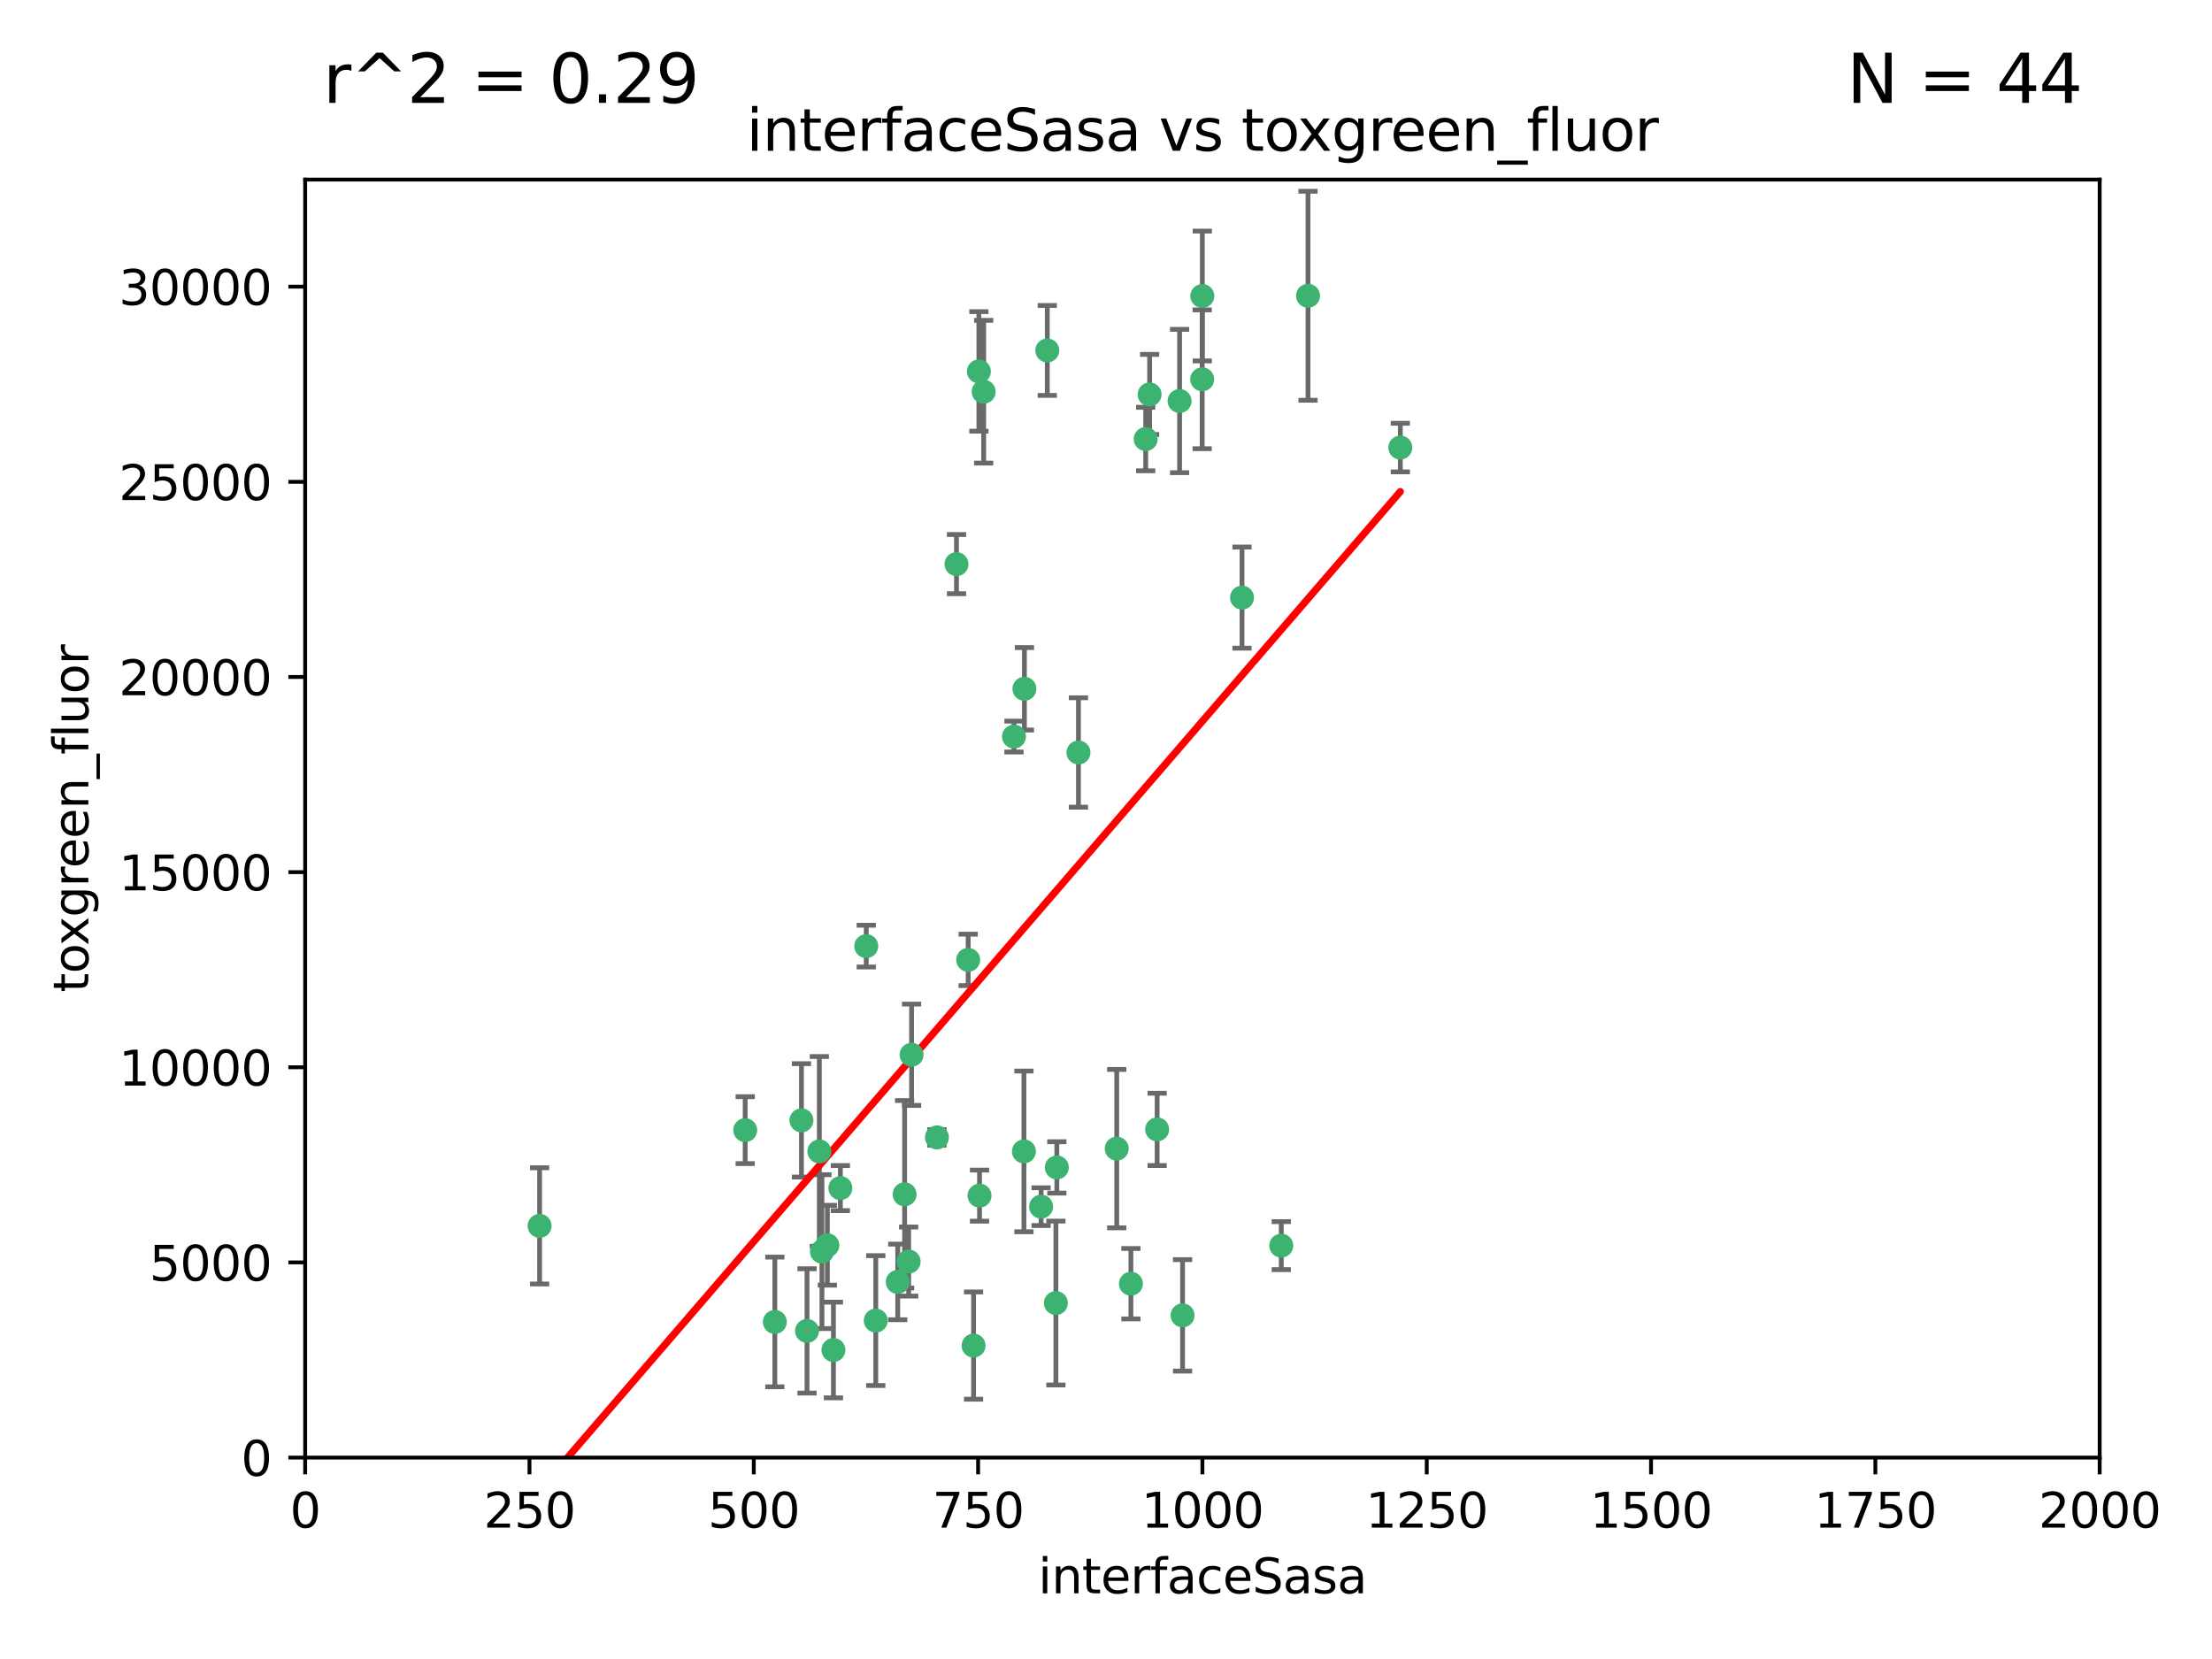 <?xml version="1.0" encoding="utf-8" standalone="no"?>
<!DOCTYPE svg PUBLIC "-//W3C//DTD SVG 1.1//EN"
  "http://www.w3.org/Graphics/SVG/1.1/DTD/svg11.dtd">
<svg xmlns:xlink="http://www.w3.org/1999/xlink" width="460.8pt" height="345.6pt" viewBox="0 0 460.8 345.6" xmlns="http://www.w3.org/2000/svg" version="1.1">
 <defs>
  <style type="text/css">*{stroke-linejoin: round; stroke-linecap: butt}</style>
 </defs>
 <g id="figure_1">
  <g id="patch_1">
   <path d="M 0 345.6 
L 460.8 345.6 
L 460.8 0 
L 0 0 
z
" style="fill: #ffffff"/>
  </g>
  <g id="axes_1">
   <g id="patch_2">
    <path d="M 63.571 303.64 
L 437.4 303.64 
L 437.4 37.411 
L 63.571 37.411 
z
" style="fill: #ffffff"/>
   </g>
   <g id="PathCollection_1">
    <defs>
     <path id="mbacfa97f2f" d="M 0 1.118 
C 0.297 1.118 0.581 1 0.791 0.791 
C 1 0.581 1.118 0.297 1.118 0 
C 1.118 -0.297 1 -0.581 0.791 -0.791 
C 0.581 -1 0.297 -1.118 0 -1.118 
C -0.297 -1.118 -0.581 -1 -0.791 -0.791 
C -1 -0.581 -1.118 -0.297 -1.118 0 
C -1.118 0.297 -1 0.581 -0.791 0.791 
C -0.581 1 -0.297 1.118 0 1.118 
z
" style="stroke: #3cb371"/>
    </defs>
    <g clip-path="url(#p5ed5887d83)">
     <use xlink:href="#mbacfa97f2f" x="272.484" y="61.614" style="fill: #3cb371; stroke: #3cb371"/>
     <use xlink:href="#mbacfa97f2f" x="239.489" y="82.171" style="fill: #3cb371; stroke: #3cb371"/>
     <use xlink:href="#mbacfa97f2f" x="250.437" y="79.013" style="fill: #3cb371; stroke: #3cb371"/>
     <use xlink:href="#mbacfa97f2f" x="218.168" y="73.004" style="fill: #3cb371; stroke: #3cb371"/>
     <use xlink:href="#mbacfa97f2f" x="258.734" y="124.496" style="fill: #3cb371; stroke: #3cb371"/>
     <use xlink:href="#mbacfa97f2f" x="238.669" y="91.463" style="fill: #3cb371; stroke: #3cb371"/>
     <use xlink:href="#mbacfa97f2f" x="213.404" y="143.488" style="fill: #3cb371; stroke: #3cb371"/>
     <use xlink:href="#mbacfa97f2f" x="245.731" y="83.54" style="fill: #3cb371; stroke: #3cb371"/>
     <use xlink:href="#mbacfa97f2f" x="266.908" y="259.488" style="fill: #3cb371; stroke: #3cb371"/>
     <use xlink:href="#mbacfa97f2f" x="204.916" y="81.601" style="fill: #3cb371; stroke: #3cb371"/>
     <use xlink:href="#mbacfa97f2f" x="291.711" y="93.237" style="fill: #3cb371; stroke: #3cb371"/>
     <use xlink:href="#mbacfa97f2f" x="250.465" y="61.664" style="fill: #3cb371; stroke: #3cb371"/>
     <use xlink:href="#mbacfa97f2f" x="199.256" y="117.515" style="fill: #3cb371; stroke: #3cb371"/>
     <use xlink:href="#mbacfa97f2f" x="201.688" y="199.958" style="fill: #3cb371; stroke: #3cb371"/>
     <use xlink:href="#mbacfa97f2f" x="216.882" y="251.367" style="fill: #3cb371; stroke: #3cb371"/>
     <use xlink:href="#mbacfa97f2f" x="203.92" y="77.373" style="fill: #3cb371; stroke: #3cb371"/>
     <use xlink:href="#mbacfa97f2f" x="224.662" y="156.754" style="fill: #3cb371; stroke: #3cb371"/>
     <use xlink:href="#mbacfa97f2f" x="232.635" y="239.279" style="fill: #3cb371; stroke: #3cb371"/>
     <use xlink:href="#mbacfa97f2f" x="235.59" y="267.417" style="fill: #3cb371; stroke: #3cb371"/>
     <use xlink:href="#mbacfa97f2f" x="246.349" y="274.013" style="fill: #3cb371; stroke: #3cb371"/>
     <use xlink:href="#mbacfa97f2f" x="220.157" y="243.195" style="fill: #3cb371; stroke: #3cb371"/>
     <use xlink:href="#mbacfa97f2f" x="180.458" y="197.095" style="fill: #3cb371; stroke: #3cb371"/>
     <use xlink:href="#mbacfa97f2f" x="211.23" y="153.437" style="fill: #3cb371; stroke: #3cb371"/>
     <use xlink:href="#mbacfa97f2f" x="202.811" y="280.312" style="fill: #3cb371; stroke: #3cb371"/>
     <use xlink:href="#mbacfa97f2f" x="219.963" y="271.445" style="fill: #3cb371; stroke: #3cb371"/>
     <use xlink:href="#mbacfa97f2f" x="189.899" y="219.726" style="fill: #3cb371; stroke: #3cb371"/>
     <use xlink:href="#mbacfa97f2f" x="213.303" y="239.858" style="fill: #3cb371; stroke: #3cb371"/>
     <use xlink:href="#mbacfa97f2f" x="175.066" y="247.505" style="fill: #3cb371; stroke: #3cb371"/>
     <use xlink:href="#mbacfa97f2f" x="172.357" y="259.404" style="fill: #3cb371; stroke: #3cb371"/>
     <use xlink:href="#mbacfa97f2f" x="166.957" y="233.39" style="fill: #3cb371; stroke: #3cb371"/>
     <use xlink:href="#mbacfa97f2f" x="241.052" y="235.267" style="fill: #3cb371; stroke: #3cb371"/>
     <use xlink:href="#mbacfa97f2f" x="112.41" y="255.371" style="fill: #3cb371; stroke: #3cb371"/>
     <use xlink:href="#mbacfa97f2f" x="188.445" y="248.797" style="fill: #3cb371; stroke: #3cb371"/>
     <use xlink:href="#mbacfa97f2f" x="170.686" y="239.862" style="fill: #3cb371; stroke: #3cb371"/>
     <use xlink:href="#mbacfa97f2f" x="173.619" y="281.233" style="fill: #3cb371; stroke: #3cb371"/>
     <use xlink:href="#mbacfa97f2f" x="155.238" y="235.431" style="fill: #3cb371; stroke: #3cb371"/>
     <use xlink:href="#mbacfa97f2f" x="161.415" y="275.386" style="fill: #3cb371; stroke: #3cb371"/>
     <use xlink:href="#mbacfa97f2f" x="195.181" y="236.943" style="fill: #3cb371; stroke: #3cb371"/>
     <use xlink:href="#mbacfa97f2f" x="168.116" y="277.252" style="fill: #3cb371; stroke: #3cb371"/>
     <use xlink:href="#mbacfa97f2f" x="204.052" y="249.072" style="fill: #3cb371; stroke: #3cb371"/>
     <use xlink:href="#mbacfa97f2f" x="187.013" y="267.05" style="fill: #3cb371; stroke: #3cb371"/>
     <use xlink:href="#mbacfa97f2f" x="189.29" y="262.805" style="fill: #3cb371; stroke: #3cb371"/>
     <use xlink:href="#mbacfa97f2f" x="182.439" y="275.102" style="fill: #3cb371; stroke: #3cb371"/>
     <use xlink:href="#mbacfa97f2f" x="171.225" y="260.738" style="fill: #3cb371; stroke: #3cb371"/>
    </g>
   </g>
   <g id="matplotlib.axis_1">
    <g id="xtick_1">
     <g id="line2d_1">
      <defs>
       <path id="m3bed38d70b" d="M 0 0 
L 0 3.5 
" style="stroke: #000000; stroke-width: 0.8"/>
      </defs>
      <g>
       <use xlink:href="#m3bed38d70b" x="63.571" y="303.64" style="stroke: #000000; stroke-width: 0.8"/>
      </g>
     </g>
     <g id="text_1">
      <!-- 0 -->
      <g transform="translate(60.39 318.238)scale(0.1 -0.1)">
       <defs>
        <path id="DejaVuSans-30" d="M 2034 4250 
Q 1547 4250 1301 3770 
Q 1056 3291 1056 2328 
Q 1056 1369 1301 889 
Q 1547 409 2034 409 
Q 2525 409 2770 889 
Q 3016 1369 3016 2328 
Q 3016 3291 2770 3770 
Q 2525 4250 2034 4250 
z
M 2034 4750 
Q 2819 4750 3233 4129 
Q 3647 3509 3647 2328 
Q 3647 1150 3233 529 
Q 2819 -91 2034 -91 
Q 1250 -91 836 529 
Q 422 1150 422 2328 
Q 422 3509 836 4129 
Q 1250 4750 2034 4750 
z
" transform="scale(0.016)"/>
       </defs>
       <use xlink:href="#DejaVuSans-30"/>
      </g>
     </g>
    </g>
    <g id="xtick_2">
     <g id="line2d_2">
      <g>
       <use xlink:href="#m3bed38d70b" x="110.3" y="303.64" style="stroke: #000000; stroke-width: 0.8"/>
      </g>
     </g>
     <g id="text_2">
      <!-- 250 -->
      <g transform="translate(100.756 318.238)scale(0.1 -0.1)">
       <defs>
        <path id="DejaVuSans-32" d="M 1228 531 
L 3431 531 
L 3431 0 
L 469 0 
L 469 531 
Q 828 903 1448 1529 
Q 2069 2156 2228 2338 
Q 2531 2678 2651 2914 
Q 2772 3150 2772 3378 
Q 2772 3750 2511 3984 
Q 2250 4219 1831 4219 
Q 1534 4219 1204 4116 
Q 875 4013 500 3803 
L 500 4441 
Q 881 4594 1212 4672 
Q 1544 4750 1819 4750 
Q 2544 4750 2975 4387 
Q 3406 4025 3406 3419 
Q 3406 3131 3298 2873 
Q 3191 2616 2906 2266 
Q 2828 2175 2409 1742 
Q 1991 1309 1228 531 
z
" transform="scale(0.016)"/>
        <path id="DejaVuSans-35" d="M 691 4666 
L 3169 4666 
L 3169 4134 
L 1269 4134 
L 1269 2991 
Q 1406 3038 1543 3061 
Q 1681 3084 1819 3084 
Q 2600 3084 3056 2656 
Q 3513 2228 3513 1497 
Q 3513 744 3044 326 
Q 2575 -91 1722 -91 
Q 1428 -91 1123 -41 
Q 819 9 494 109 
L 494 744 
Q 775 591 1075 516 
Q 1375 441 1709 441 
Q 2250 441 2565 725 
Q 2881 1009 2881 1497 
Q 2881 1984 2565 2268 
Q 2250 2553 1709 2553 
Q 1456 2553 1204 2497 
Q 953 2441 691 2322 
L 691 4666 
z
" transform="scale(0.016)"/>
       </defs>
       <use xlink:href="#DejaVuSans-32"/>
       <use xlink:href="#DejaVuSans-35" x="63.623"/>
       <use xlink:href="#DejaVuSans-30" x="127.246"/>
      </g>
     </g>
    </g>
    <g id="xtick_3">
     <g id="line2d_3">
      <g>
       <use xlink:href="#m3bed38d70b" x="157.028" y="303.64" style="stroke: #000000; stroke-width: 0.8"/>
      </g>
     </g>
     <g id="text_3">
      <!-- 500 -->
      <g transform="translate(147.485 318.238)scale(0.1 -0.1)">
       <use xlink:href="#DejaVuSans-35"/>
       <use xlink:href="#DejaVuSans-30" x="63.623"/>
       <use xlink:href="#DejaVuSans-30" x="127.246"/>
      </g>
     </g>
    </g>
    <g id="xtick_4">
     <g id="line2d_4">
      <g>
       <use xlink:href="#m3bed38d70b" x="203.757" y="303.64" style="stroke: #000000; stroke-width: 0.8"/>
      </g>
     </g>
     <g id="text_4">
      <!-- 750 -->
      <g transform="translate(194.213 318.238)scale(0.1 -0.1)">
       <defs>
        <path id="DejaVuSans-37" d="M 525 4666 
L 3525 4666 
L 3525 4397 
L 1831 0 
L 1172 0 
L 2766 4134 
L 525 4134 
L 525 4666 
z
" transform="scale(0.016)"/>
       </defs>
       <use xlink:href="#DejaVuSans-37"/>
       <use xlink:href="#DejaVuSans-35" x="63.623"/>
       <use xlink:href="#DejaVuSans-30" x="127.246"/>
      </g>
     </g>
    </g>
    <g id="xtick_5">
     <g id="line2d_5">
      <g>
       <use xlink:href="#m3bed38d70b" x="250.486" y="303.64" style="stroke: #000000; stroke-width: 0.8"/>
      </g>
     </g>
     <g id="text_5">
      <!-- 1000 -->
      <g transform="translate(237.761 318.238)scale(0.1 -0.1)">
       <defs>
        <path id="DejaVuSans-31" d="M 794 531 
L 1825 531 
L 1825 4091 
L 703 3866 
L 703 4441 
L 1819 4666 
L 2450 4666 
L 2450 531 
L 3481 531 
L 3481 0 
L 794 0 
L 794 531 
z
" transform="scale(0.016)"/>
       </defs>
       <use xlink:href="#DejaVuSans-31"/>
       <use xlink:href="#DejaVuSans-30" x="63.623"/>
       <use xlink:href="#DejaVuSans-30" x="127.246"/>
       <use xlink:href="#DejaVuSans-30" x="190.869"/>
      </g>
     </g>
    </g>
    <g id="xtick_6">
     <g id="line2d_6">
      <g>
       <use xlink:href="#m3bed38d70b" x="297.214" y="303.64" style="stroke: #000000; stroke-width: 0.8"/>
      </g>
     </g>
     <g id="text_6">
      <!-- 1250 -->
      <g transform="translate(284.489 318.238)scale(0.1 -0.1)">
       <use xlink:href="#DejaVuSans-31"/>
       <use xlink:href="#DejaVuSans-32" x="63.623"/>
       <use xlink:href="#DejaVuSans-35" x="127.246"/>
       <use xlink:href="#DejaVuSans-30" x="190.869"/>
      </g>
     </g>
    </g>
    <g id="xtick_7">
     <g id="line2d_7">
      <g>
       <use xlink:href="#m3bed38d70b" x="343.943" y="303.64" style="stroke: #000000; stroke-width: 0.8"/>
      </g>
     </g>
     <g id="text_7">
      <!-- 1500 -->
      <g transform="translate(331.218 318.238)scale(0.1 -0.1)">
       <use xlink:href="#DejaVuSans-31"/>
       <use xlink:href="#DejaVuSans-35" x="63.623"/>
       <use xlink:href="#DejaVuSans-30" x="127.246"/>
       <use xlink:href="#DejaVuSans-30" x="190.869"/>
      </g>
     </g>
    </g>
    <g id="xtick_8">
     <g id="line2d_8">
      <g>
       <use xlink:href="#m3bed38d70b" x="390.671" y="303.64" style="stroke: #000000; stroke-width: 0.8"/>
      </g>
     </g>
     <g id="text_8">
      <!-- 1750 -->
      <g transform="translate(377.946 318.238)scale(0.1 -0.1)">
       <use xlink:href="#DejaVuSans-31"/>
       <use xlink:href="#DejaVuSans-37" x="63.623"/>
       <use xlink:href="#DejaVuSans-35" x="127.246"/>
       <use xlink:href="#DejaVuSans-30" x="190.869"/>
      </g>
     </g>
    </g>
    <g id="xtick_9">
     <g id="line2d_9">
      <g>
       <use xlink:href="#m3bed38d70b" x="437.4" y="303.64" style="stroke: #000000; stroke-width: 0.8"/>
      </g>
     </g>
     <g id="text_9">
      <!-- 2000 -->
      <g transform="translate(424.675 318.238)scale(0.1 -0.1)">
       <use xlink:href="#DejaVuSans-32"/>
       <use xlink:href="#DejaVuSans-30" x="63.623"/>
       <use xlink:href="#DejaVuSans-30" x="127.246"/>
       <use xlink:href="#DejaVuSans-30" x="190.869"/>
      </g>
     </g>
    </g>
    <g id="text_10">
     <!-- interfaceSasa -->
     <g transform="translate(216.279 331.917)scale(0.1 -0.1)">
      <defs>
       <path id="DejaVuSans-69" d="M 603 3500 
L 1178 3500 
L 1178 0 
L 603 0 
L 603 3500 
z
M 603 4863 
L 1178 4863 
L 1178 4134 
L 603 4134 
L 603 4863 
z
" transform="scale(0.016)"/>
       <path id="DejaVuSans-6e" d="M 3513 2113 
L 3513 0 
L 2938 0 
L 2938 2094 
Q 2938 2591 2744 2837 
Q 2550 3084 2163 3084 
Q 1697 3084 1428 2787 
Q 1159 2491 1159 1978 
L 1159 0 
L 581 0 
L 581 3500 
L 1159 3500 
L 1159 2956 
Q 1366 3272 1645 3428 
Q 1925 3584 2291 3584 
Q 2894 3584 3203 3211 
Q 3513 2838 3513 2113 
z
" transform="scale(0.016)"/>
       <path id="DejaVuSans-74" d="M 1172 4494 
L 1172 3500 
L 2356 3500 
L 2356 3053 
L 1172 3053 
L 1172 1153 
Q 1172 725 1289 603 
Q 1406 481 1766 481 
L 2356 481 
L 2356 0 
L 1766 0 
Q 1100 0 847 248 
Q 594 497 594 1153 
L 594 3053 
L 172 3053 
L 172 3500 
L 594 3500 
L 594 4494 
L 1172 4494 
z
" transform="scale(0.016)"/>
       <path id="DejaVuSans-65" d="M 3597 1894 
L 3597 1613 
L 953 1613 
Q 991 1019 1311 708 
Q 1631 397 2203 397 
Q 2534 397 2845 478 
Q 3156 559 3463 722 
L 3463 178 
Q 3153 47 2828 -22 
Q 2503 -91 2169 -91 
Q 1331 -91 842 396 
Q 353 884 353 1716 
Q 353 2575 817 3079 
Q 1281 3584 2069 3584 
Q 2775 3584 3186 3129 
Q 3597 2675 3597 1894 
z
M 3022 2063 
Q 3016 2534 2758 2815 
Q 2500 3097 2075 3097 
Q 1594 3097 1305 2825 
Q 1016 2553 972 2059 
L 3022 2063 
z
" transform="scale(0.016)"/>
       <path id="DejaVuSans-72" d="M 2631 2963 
Q 2534 3019 2420 3045 
Q 2306 3072 2169 3072 
Q 1681 3072 1420 2755 
Q 1159 2438 1159 1844 
L 1159 0 
L 581 0 
L 581 3500 
L 1159 3500 
L 1159 2956 
Q 1341 3275 1631 3429 
Q 1922 3584 2338 3584 
Q 2397 3584 2469 3576 
Q 2541 3569 2628 3553 
L 2631 2963 
z
" transform="scale(0.016)"/>
       <path id="DejaVuSans-66" d="M 2375 4863 
L 2375 4384 
L 1825 4384 
Q 1516 4384 1395 4259 
Q 1275 4134 1275 3809 
L 1275 3500 
L 2222 3500 
L 2222 3053 
L 1275 3053 
L 1275 0 
L 697 0 
L 697 3053 
L 147 3053 
L 147 3500 
L 697 3500 
L 697 3744 
Q 697 4328 969 4595 
Q 1241 4863 1831 4863 
L 2375 4863 
z
" transform="scale(0.016)"/>
       <path id="DejaVuSans-61" d="M 2194 1759 
Q 1497 1759 1228 1600 
Q 959 1441 959 1056 
Q 959 750 1161 570 
Q 1363 391 1709 391 
Q 2188 391 2477 730 
Q 2766 1069 2766 1631 
L 2766 1759 
L 2194 1759 
z
M 3341 1997 
L 3341 0 
L 2766 0 
L 2766 531 
Q 2569 213 2275 61 
Q 1981 -91 1556 -91 
Q 1019 -91 701 211 
Q 384 513 384 1019 
Q 384 1609 779 1909 
Q 1175 2209 1959 2209 
L 2766 2209 
L 2766 2266 
Q 2766 2663 2505 2880 
Q 2244 3097 1772 3097 
Q 1472 3097 1187 3025 
Q 903 2953 641 2809 
L 641 3341 
Q 956 3463 1253 3523 
Q 1550 3584 1831 3584 
Q 2591 3584 2966 3190 
Q 3341 2797 3341 1997 
z
" transform="scale(0.016)"/>
       <path id="DejaVuSans-63" d="M 3122 3366 
L 3122 2828 
Q 2878 2963 2633 3030 
Q 2388 3097 2138 3097 
Q 1578 3097 1268 2742 
Q 959 2388 959 1747 
Q 959 1106 1268 751 
Q 1578 397 2138 397 
Q 2388 397 2633 464 
Q 2878 531 3122 666 
L 3122 134 
Q 2881 22 2623 -34 
Q 2366 -91 2075 -91 
Q 1284 -91 818 406 
Q 353 903 353 1747 
Q 353 2603 823 3093 
Q 1294 3584 2113 3584 
Q 2378 3584 2631 3529 
Q 2884 3475 3122 3366 
z
" transform="scale(0.016)"/>
       <path id="DejaVuSans-53" d="M 3425 4513 
L 3425 3897 
Q 3066 4069 2747 4153 
Q 2428 4238 2131 4238 
Q 1616 4238 1336 4038 
Q 1056 3838 1056 3469 
Q 1056 3159 1242 3001 
Q 1428 2844 1947 2747 
L 2328 2669 
Q 3034 2534 3370 2195 
Q 3706 1856 3706 1288 
Q 3706 609 3251 259 
Q 2797 -91 1919 -91 
Q 1588 -91 1214 -16 
Q 841 59 441 206 
L 441 856 
Q 825 641 1194 531 
Q 1563 422 1919 422 
Q 2459 422 2753 634 
Q 3047 847 3047 1241 
Q 3047 1584 2836 1778 
Q 2625 1972 2144 2069 
L 1759 2144 
Q 1053 2284 737 2584 
Q 422 2884 422 3419 
Q 422 4038 858 4394 
Q 1294 4750 2059 4750 
Q 2388 4750 2728 4690 
Q 3069 4631 3425 4513 
z
" transform="scale(0.016)"/>
       <path id="DejaVuSans-73" d="M 2834 3397 
L 2834 2853 
Q 2591 2978 2328 3040 
Q 2066 3103 1784 3103 
Q 1356 3103 1142 2972 
Q 928 2841 928 2578 
Q 928 2378 1081 2264 
Q 1234 2150 1697 2047 
L 1894 2003 
Q 2506 1872 2764 1633 
Q 3022 1394 3022 966 
Q 3022 478 2636 193 
Q 2250 -91 1575 -91 
Q 1294 -91 989 -36 
Q 684 19 347 128 
L 347 722 
Q 666 556 975 473 
Q 1284 391 1588 391 
Q 1994 391 2212 530 
Q 2431 669 2431 922 
Q 2431 1156 2273 1281 
Q 2116 1406 1581 1522 
L 1381 1569 
Q 847 1681 609 1914 
Q 372 2147 372 2553 
Q 372 3047 722 3315 
Q 1072 3584 1716 3584 
Q 2034 3584 2315 3537 
Q 2597 3491 2834 3397 
z
" transform="scale(0.016)"/>
      </defs>
      <use xlink:href="#DejaVuSans-69"/>
      <use xlink:href="#DejaVuSans-6e" x="27.783"/>
      <use xlink:href="#DejaVuSans-74" x="91.162"/>
      <use xlink:href="#DejaVuSans-65" x="130.371"/>
      <use xlink:href="#DejaVuSans-72" x="191.895"/>
      <use xlink:href="#DejaVuSans-66" x="233.008"/>
      <use xlink:href="#DejaVuSans-61" x="268.213"/>
      <use xlink:href="#DejaVuSans-63" x="329.492"/>
      <use xlink:href="#DejaVuSans-65" x="384.473"/>
      <use xlink:href="#DejaVuSans-53" x="445.996"/>
      <use xlink:href="#DejaVuSans-61" x="509.473"/>
      <use xlink:href="#DejaVuSans-73" x="570.752"/>
      <use xlink:href="#DejaVuSans-61" x="622.852"/>
     </g>
    </g>
   </g>
   <g id="matplotlib.axis_2">
    <g id="ytick_1">
     <g id="line2d_10">
      <defs>
       <path id="m3a3013e60a" d="M 0 0 
L -3.5 0 
" style="stroke: #000000; stroke-width: 0.8"/>
      </defs>
      <g>
       <use xlink:href="#m3a3013e60a" x="63.571" y="303.64" style="stroke: #000000; stroke-width: 0.8"/>
      </g>
     </g>
     <g id="text_11">
      <!-- 0 -->
      <g transform="translate(50.209 307.439)scale(0.1 -0.1)">
       <use xlink:href="#DejaVuSans-30"/>
      </g>
     </g>
    </g>
    <g id="ytick_2">
     <g id="line2d_11">
      <g>
       <use xlink:href="#m3a3013e60a" x="63.571" y="262.986" style="stroke: #000000; stroke-width: 0.8"/>
      </g>
     </g>
     <g id="text_12">
      <!-- 5000 -->
      <g transform="translate(31.121 266.786)scale(0.1 -0.1)">
       <use xlink:href="#DejaVuSans-35"/>
       <use xlink:href="#DejaVuSans-30" x="63.623"/>
       <use xlink:href="#DejaVuSans-30" x="127.246"/>
       <use xlink:href="#DejaVuSans-30" x="190.869"/>
      </g>
     </g>
    </g>
    <g id="ytick_3">
     <g id="line2d_12">
      <g>
       <use xlink:href="#m3a3013e60a" x="63.571" y="222.333" style="stroke: #000000; stroke-width: 0.8"/>
      </g>
     </g>
     <g id="text_13">
      <!-- 10000 -->
      <g transform="translate(24.759 226.132)scale(0.1 -0.1)">
       <use xlink:href="#DejaVuSans-31"/>
       <use xlink:href="#DejaVuSans-30" x="63.623"/>
       <use xlink:href="#DejaVuSans-30" x="127.246"/>
       <use xlink:href="#DejaVuSans-30" x="190.869"/>
       <use xlink:href="#DejaVuSans-30" x="254.492"/>
      </g>
     </g>
    </g>
    <g id="ytick_4">
     <g id="line2d_13">
      <g>
       <use xlink:href="#m3a3013e60a" x="63.571" y="181.679" style="stroke: #000000; stroke-width: 0.8"/>
      </g>
     </g>
     <g id="text_14">
      <!-- 15000 -->
      <g transform="translate(24.759 185.478)scale(0.1 -0.1)">
       <use xlink:href="#DejaVuSans-31"/>
       <use xlink:href="#DejaVuSans-35" x="63.623"/>
       <use xlink:href="#DejaVuSans-30" x="127.246"/>
       <use xlink:href="#DejaVuSans-30" x="190.869"/>
       <use xlink:href="#DejaVuSans-30" x="254.492"/>
      </g>
     </g>
    </g>
    <g id="ytick_5">
     <g id="line2d_14">
      <g>
       <use xlink:href="#m3a3013e60a" x="63.571" y="141.026" style="stroke: #000000; stroke-width: 0.8"/>
      </g>
     </g>
     <g id="text_15">
      <!-- 20000 -->
      <g transform="translate(24.759 144.825)scale(0.1 -0.1)">
       <use xlink:href="#DejaVuSans-32"/>
       <use xlink:href="#DejaVuSans-30" x="63.623"/>
       <use xlink:href="#DejaVuSans-30" x="127.246"/>
       <use xlink:href="#DejaVuSans-30" x="190.869"/>
       <use xlink:href="#DejaVuSans-30" x="254.492"/>
      </g>
     </g>
    </g>
    <g id="ytick_6">
     <g id="line2d_15">
      <g>
       <use xlink:href="#m3a3013e60a" x="63.571" y="100.372" style="stroke: #000000; stroke-width: 0.8"/>
      </g>
     </g>
     <g id="text_16">
      <!-- 25000 -->
      <g transform="translate(24.759 104.171)scale(0.1 -0.1)">
       <use xlink:href="#DejaVuSans-32"/>
       <use xlink:href="#DejaVuSans-35" x="63.623"/>
       <use xlink:href="#DejaVuSans-30" x="127.246"/>
       <use xlink:href="#DejaVuSans-30" x="190.869"/>
       <use xlink:href="#DejaVuSans-30" x="254.492"/>
      </g>
     </g>
    </g>
    <g id="ytick_7">
     <g id="line2d_16">
      <g>
       <use xlink:href="#m3a3013e60a" x="63.571" y="59.718" style="stroke: #000000; stroke-width: 0.8"/>
      </g>
     </g>
     <g id="text_17">
      <!-- 30000 -->
      <g transform="translate(24.759 63.518)scale(0.1 -0.1)">
       <defs>
        <path id="DejaVuSans-33" d="M 2597 2516 
Q 3050 2419 3304 2112 
Q 3559 1806 3559 1356 
Q 3559 666 3084 287 
Q 2609 -91 1734 -91 
Q 1441 -91 1130 -33 
Q 819 25 488 141 
L 488 750 
Q 750 597 1062 519 
Q 1375 441 1716 441 
Q 2309 441 2620 675 
Q 2931 909 2931 1356 
Q 2931 1769 2642 2001 
Q 2353 2234 1838 2234 
L 1294 2234 
L 1294 2753 
L 1863 2753 
Q 2328 2753 2575 2939 
Q 2822 3125 2822 3475 
Q 2822 3834 2567 4026 
Q 2313 4219 1838 4219 
Q 1578 4219 1281 4162 
Q 984 4106 628 3988 
L 628 4550 
Q 988 4650 1302 4700 
Q 1616 4750 1894 4750 
Q 2613 4750 3031 4423 
Q 3450 4097 3450 3541 
Q 3450 3153 3228 2886 
Q 3006 2619 2597 2516 
z
" transform="scale(0.016)"/>
       </defs>
       <use xlink:href="#DejaVuSans-33"/>
       <use xlink:href="#DejaVuSans-30" x="63.623"/>
       <use xlink:href="#DejaVuSans-30" x="127.246"/>
       <use xlink:href="#DejaVuSans-30" x="190.869"/>
       <use xlink:href="#DejaVuSans-30" x="254.492"/>
      </g>
     </g>
    </g>
    <g id="text_18">
     <!-- toxgreen_fluor -->
     <g transform="translate(18.401 206.72)rotate(-90)scale(0.1 -0.1)">
      <defs>
       <path id="DejaVuSans-6f" d="M 1959 3097 
Q 1497 3097 1228 2736 
Q 959 2375 959 1747 
Q 959 1119 1226 758 
Q 1494 397 1959 397 
Q 2419 397 2687 759 
Q 2956 1122 2956 1747 
Q 2956 2369 2687 2733 
Q 2419 3097 1959 3097 
z
M 1959 3584 
Q 2709 3584 3137 3096 
Q 3566 2609 3566 1747 
Q 3566 888 3137 398 
Q 2709 -91 1959 -91 
Q 1206 -91 779 398 
Q 353 888 353 1747 
Q 353 2609 779 3096 
Q 1206 3584 1959 3584 
z
" transform="scale(0.016)"/>
       <path id="DejaVuSans-78" d="M 3513 3500 
L 2247 1797 
L 3578 0 
L 2900 0 
L 1881 1375 
L 863 0 
L 184 0 
L 1544 1831 
L 300 3500 
L 978 3500 
L 1906 2253 
L 2834 3500 
L 3513 3500 
z
" transform="scale(0.016)"/>
       <path id="DejaVuSans-67" d="M 2906 1791 
Q 2906 2416 2648 2759 
Q 2391 3103 1925 3103 
Q 1463 3103 1205 2759 
Q 947 2416 947 1791 
Q 947 1169 1205 825 
Q 1463 481 1925 481 
Q 2391 481 2648 825 
Q 2906 1169 2906 1791 
z
M 3481 434 
Q 3481 -459 3084 -895 
Q 2688 -1331 1869 -1331 
Q 1566 -1331 1297 -1286 
Q 1028 -1241 775 -1147 
L 775 -588 
Q 1028 -725 1275 -790 
Q 1522 -856 1778 -856 
Q 2344 -856 2625 -561 
Q 2906 -266 2906 331 
L 2906 616 
Q 2728 306 2450 153 
Q 2172 0 1784 0 
Q 1141 0 747 490 
Q 353 981 353 1791 
Q 353 2603 747 3093 
Q 1141 3584 1784 3584 
Q 2172 3584 2450 3431 
Q 2728 3278 2906 2969 
L 2906 3500 
L 3481 3500 
L 3481 434 
z
" transform="scale(0.016)"/>
       <path id="DejaVuSans-5f" d="M 3263 -1063 
L 3263 -1509 
L -63 -1509 
L -63 -1063 
L 3263 -1063 
z
" transform="scale(0.016)"/>
       <path id="DejaVuSans-6c" d="M 603 4863 
L 1178 4863 
L 1178 0 
L 603 0 
L 603 4863 
z
" transform="scale(0.016)"/>
       <path id="DejaVuSans-75" d="M 544 1381 
L 544 3500 
L 1119 3500 
L 1119 1403 
Q 1119 906 1312 657 
Q 1506 409 1894 409 
Q 2359 409 2629 706 
Q 2900 1003 2900 1516 
L 2900 3500 
L 3475 3500 
L 3475 0 
L 2900 0 
L 2900 538 
Q 2691 219 2414 64 
Q 2138 -91 1772 -91 
Q 1169 -91 856 284 
Q 544 659 544 1381 
z
M 1991 3584 
L 1991 3584 
z
" transform="scale(0.016)"/>
      </defs>
      <use xlink:href="#DejaVuSans-74"/>
      <use xlink:href="#DejaVuSans-6f" x="39.209"/>
      <use xlink:href="#DejaVuSans-78" x="97.266"/>
      <use xlink:href="#DejaVuSans-67" x="156.445"/>
      <use xlink:href="#DejaVuSans-72" x="219.922"/>
      <use xlink:href="#DejaVuSans-65" x="258.785"/>
      <use xlink:href="#DejaVuSans-65" x="320.309"/>
      <use xlink:href="#DejaVuSans-6e" x="381.832"/>
      <use xlink:href="#DejaVuSans-5f" x="445.211"/>
      <use xlink:href="#DejaVuSans-66" x="495.211"/>
      <use xlink:href="#DejaVuSans-6c" x="530.416"/>
      <use xlink:href="#DejaVuSans-75" x="558.199"/>
      <use xlink:href="#DejaVuSans-6f" x="621.578"/>
      <use xlink:href="#DejaVuSans-72" x="682.76"/>
     </g>
    </g>
   </g>
   <g id="LineCollection_1">
    <path d="M 272.484 83.38 
L 272.484 39.848 
" clip-path="url(#p5ed5887d83)" style="fill: none; stroke: #696969"/>
    <path d="M 239.489 90.514 
L 239.489 73.828 
" clip-path="url(#p5ed5887d83)" style="fill: none; stroke: #696969"/>
    <path d="M 250.437 93.467 
L 250.437 64.559 
" clip-path="url(#p5ed5887d83)" style="fill: none; stroke: #696969"/>
    <path d="M 218.168 82.377 
L 218.168 63.632 
" clip-path="url(#p5ed5887d83)" style="fill: none; stroke: #696969"/>
    <path d="M 258.734 135.03 
L 258.734 113.961 
" clip-path="url(#p5ed5887d83)" style="fill: none; stroke: #696969"/>
    <path d="M 238.669 98.075 
L 238.669 84.85 
" clip-path="url(#p5ed5887d83)" style="fill: none; stroke: #696969"/>
    <path d="M 213.404 152.078 
L 213.404 134.898 
" clip-path="url(#p5ed5887d83)" style="fill: none; stroke: #696969"/>
    <path d="M 245.731 98.468 
L 245.731 68.613 
" clip-path="url(#p5ed5887d83)" style="fill: none; stroke: #696969"/>
    <path d="M 266.908 264.487 
L 266.908 254.489 
" clip-path="url(#p5ed5887d83)" style="fill: none; stroke: #696969"/>
    <path d="M 204.916 96.47 
L 204.916 66.732 
" clip-path="url(#p5ed5887d83)" style="fill: none; stroke: #696969"/>
    <path d="M 291.711 98.3 
L 291.711 88.175 
" clip-path="url(#p5ed5887d83)" style="fill: none; stroke: #696969"/>
    <path d="M 250.465 75.185 
L 250.465 48.142 
" clip-path="url(#p5ed5887d83)" style="fill: none; stroke: #696969"/>
    <path d="M 199.256 123.677 
L 199.256 111.354 
" clip-path="url(#p5ed5887d83)" style="fill: none; stroke: #696969"/>
    <path d="M 201.688 205.31 
L 201.688 194.605 
" clip-path="url(#p5ed5887d83)" style="fill: none; stroke: #696969"/>
    <path d="M 216.882 255.294 
L 216.882 247.44 
" clip-path="url(#p5ed5887d83)" style="fill: none; stroke: #696969"/>
    <path d="M 203.92 89.821 
L 203.92 64.926 
" clip-path="url(#p5ed5887d83)" style="fill: none; stroke: #696969"/>
    <path d="M 224.662 168.148 
L 224.662 145.359 
" clip-path="url(#p5ed5887d83)" style="fill: none; stroke: #696969"/>
    <path d="M 232.635 255.778 
L 232.635 222.78 
" clip-path="url(#p5ed5887d83)" style="fill: none; stroke: #696969"/>
    <path d="M 235.59 274.752 
L 235.59 260.081 
" clip-path="url(#p5ed5887d83)" style="fill: none; stroke: #696969"/>
    <path d="M 246.349 285.624 
L 246.349 262.402 
" clip-path="url(#p5ed5887d83)" style="fill: none; stroke: #696969"/>
    <path d="M 220.157 248.545 
L 220.157 237.845 
" clip-path="url(#p5ed5887d83)" style="fill: none; stroke: #696969"/>
    <path d="M 180.458 201.447 
L 180.458 192.742 
" clip-path="url(#p5ed5887d83)" style="fill: none; stroke: #696969"/>
    <path d="M 211.23 156.651 
L 211.23 150.223 
" clip-path="url(#p5ed5887d83)" style="fill: none; stroke: #696969"/>
    <path d="M 202.811 291.481 
L 202.811 269.142 
" clip-path="url(#p5ed5887d83)" style="fill: none; stroke: #696969"/>
    <path d="M 219.963 288.513 
L 219.963 254.376 
" clip-path="url(#p5ed5887d83)" style="fill: none; stroke: #696969"/>
    <path d="M 189.899 230.277 
L 189.899 209.176 
" clip-path="url(#p5ed5887d83)" style="fill: none; stroke: #696969"/>
    <path d="M 213.303 256.597 
L 213.303 223.118 
" clip-path="url(#p5ed5887d83)" style="fill: none; stroke: #696969"/>
    <path d="M 175.066 252.2 
L 175.066 242.809 
" clip-path="url(#p5ed5887d83)" style="fill: none; stroke: #696969"/>
    <path d="M 172.357 267.717 
L 172.357 251.092 
" clip-path="url(#p5ed5887d83)" style="fill: none; stroke: #696969"/>
    <path d="M 166.957 245.201 
L 166.957 221.579 
" clip-path="url(#p5ed5887d83)" style="fill: none; stroke: #696969"/>
    <path d="M 241.052 242.797 
L 241.052 227.737 
" clip-path="url(#p5ed5887d83)" style="fill: none; stroke: #696969"/>
    <path d="M 112.41 267.477 
L 112.41 243.266 
" clip-path="url(#p5ed5887d83)" style="fill: none; stroke: #696969"/>
    <path d="M 188.445 268.328 
L 188.445 229.266 
" clip-path="url(#p5ed5887d83)" style="fill: none; stroke: #696969"/>
    <path d="M 170.686 259.624 
L 170.686 220.1 
" clip-path="url(#p5ed5887d83)" style="fill: none; stroke: #696969"/>
    <path d="M 173.619 291.199 
L 173.619 271.267 
" clip-path="url(#p5ed5887d83)" style="fill: none; stroke: #696969"/>
    <path d="M 155.238 242.403 
L 155.238 228.458 
" clip-path="url(#p5ed5887d83)" style="fill: none; stroke: #696969"/>
    <path d="M 161.415 288.898 
L 161.415 261.874 
" clip-path="url(#p5ed5887d83)" style="fill: none; stroke: #696969"/>
    <path d="M 195.181 238.573 
L 195.181 235.313 
" clip-path="url(#p5ed5887d83)" style="fill: none; stroke: #696969"/>
    <path d="M 168.116 290.201 
L 168.116 264.302 
" clip-path="url(#p5ed5887d83)" style="fill: none; stroke: #696969"/>
    <path d="M 204.052 254.396 
L 204.052 243.748 
" clip-path="url(#p5ed5887d83)" style="fill: none; stroke: #696969"/>
    <path d="M 187.013 274.924 
L 187.013 259.176 
" clip-path="url(#p5ed5887d83)" style="fill: none; stroke: #696969"/>
    <path d="M 189.29 269.995 
L 189.29 255.615 
" clip-path="url(#p5ed5887d83)" style="fill: none; stroke: #696969"/>
    <path d="M 182.439 288.629 
L 182.439 261.576 
" clip-path="url(#p5ed5887d83)" style="fill: none; stroke: #696969"/>
    <path d="M 171.225 276.765 
L 171.225 244.712 
" clip-path="url(#p5ed5887d83)" style="fill: none; stroke: #696969"/>
   </g>
   <g id="line2d_17">
    <defs>
     <path id="m63d3452351" d="M 2 0 
L -2 -0 
" style="stroke: #696969"/>
    </defs>
    <g clip-path="url(#p5ed5887d83)">
     <use xlink:href="#m63d3452351" x="272.484" y="83.38" style="fill: #696969; stroke: #696969"/>
     <use xlink:href="#m63d3452351" x="239.489" y="90.514" style="fill: #696969; stroke: #696969"/>
     <use xlink:href="#m63d3452351" x="250.437" y="93.467" style="fill: #696969; stroke: #696969"/>
     <use xlink:href="#m63d3452351" x="218.168" y="82.377" style="fill: #696969; stroke: #696969"/>
     <use xlink:href="#m63d3452351" x="258.734" y="135.03" style="fill: #696969; stroke: #696969"/>
     <use xlink:href="#m63d3452351" x="238.669" y="98.075" style="fill: #696969; stroke: #696969"/>
     <use xlink:href="#m63d3452351" x="213.404" y="152.078" style="fill: #696969; stroke: #696969"/>
     <use xlink:href="#m63d3452351" x="245.731" y="98.468" style="fill: #696969; stroke: #696969"/>
     <use xlink:href="#m63d3452351" x="266.908" y="264.487" style="fill: #696969; stroke: #696969"/>
     <use xlink:href="#m63d3452351" x="204.916" y="96.47" style="fill: #696969; stroke: #696969"/>
     <use xlink:href="#m63d3452351" x="291.711" y="98.3" style="fill: #696969; stroke: #696969"/>
     <use xlink:href="#m63d3452351" x="250.465" y="75.185" style="fill: #696969; stroke: #696969"/>
     <use xlink:href="#m63d3452351" x="199.256" y="123.677" style="fill: #696969; stroke: #696969"/>
     <use xlink:href="#m63d3452351" x="201.688" y="205.31" style="fill: #696969; stroke: #696969"/>
     <use xlink:href="#m63d3452351" x="216.882" y="255.294" style="fill: #696969; stroke: #696969"/>
     <use xlink:href="#m63d3452351" x="203.92" y="89.821" style="fill: #696969; stroke: #696969"/>
     <use xlink:href="#m63d3452351" x="224.662" y="168.148" style="fill: #696969; stroke: #696969"/>
     <use xlink:href="#m63d3452351" x="232.635" y="255.778" style="fill: #696969; stroke: #696969"/>
     <use xlink:href="#m63d3452351" x="235.59" y="274.752" style="fill: #696969; stroke: #696969"/>
     <use xlink:href="#m63d3452351" x="246.349" y="285.624" style="fill: #696969; stroke: #696969"/>
     <use xlink:href="#m63d3452351" x="220.157" y="248.545" style="fill: #696969; stroke: #696969"/>
     <use xlink:href="#m63d3452351" x="180.458" y="201.447" style="fill: #696969; stroke: #696969"/>
     <use xlink:href="#m63d3452351" x="211.23" y="156.651" style="fill: #696969; stroke: #696969"/>
     <use xlink:href="#m63d3452351" x="202.811" y="291.481" style="fill: #696969; stroke: #696969"/>
     <use xlink:href="#m63d3452351" x="219.963" y="288.513" style="fill: #696969; stroke: #696969"/>
     <use xlink:href="#m63d3452351" x="189.899" y="230.277" style="fill: #696969; stroke: #696969"/>
     <use xlink:href="#m63d3452351" x="213.303" y="256.597" style="fill: #696969; stroke: #696969"/>
     <use xlink:href="#m63d3452351" x="175.066" y="252.2" style="fill: #696969; stroke: #696969"/>
     <use xlink:href="#m63d3452351" x="172.357" y="267.717" style="fill: #696969; stroke: #696969"/>
     <use xlink:href="#m63d3452351" x="166.957" y="245.201" style="fill: #696969; stroke: #696969"/>
     <use xlink:href="#m63d3452351" x="241.052" y="242.797" style="fill: #696969; stroke: #696969"/>
     <use xlink:href="#m63d3452351" x="112.41" y="267.477" style="fill: #696969; stroke: #696969"/>
     <use xlink:href="#m63d3452351" x="188.445" y="268.328" style="fill: #696969; stroke: #696969"/>
     <use xlink:href="#m63d3452351" x="170.686" y="259.624" style="fill: #696969; stroke: #696969"/>
     <use xlink:href="#m63d3452351" x="173.619" y="291.199" style="fill: #696969; stroke: #696969"/>
     <use xlink:href="#m63d3452351" x="155.238" y="242.403" style="fill: #696969; stroke: #696969"/>
     <use xlink:href="#m63d3452351" x="161.415" y="288.898" style="fill: #696969; stroke: #696969"/>
     <use xlink:href="#m63d3452351" x="195.181" y="238.573" style="fill: #696969; stroke: #696969"/>
     <use xlink:href="#m63d3452351" x="168.116" y="290.201" style="fill: #696969; stroke: #696969"/>
     <use xlink:href="#m63d3452351" x="204.052" y="254.396" style="fill: #696969; stroke: #696969"/>
     <use xlink:href="#m63d3452351" x="187.013" y="274.924" style="fill: #696969; stroke: #696969"/>
     <use xlink:href="#m63d3452351" x="189.29" y="269.995" style="fill: #696969; stroke: #696969"/>
     <use xlink:href="#m63d3452351" x="182.439" y="288.629" style="fill: #696969; stroke: #696969"/>
     <use xlink:href="#m63d3452351" x="171.225" y="276.765" style="fill: #696969; stroke: #696969"/>
    </g>
   </g>
   <g id="line2d_18">
    <g clip-path="url(#p5ed5887d83)">
     <use xlink:href="#m63d3452351" x="272.484" y="39.848" style="fill: #696969; stroke: #696969"/>
     <use xlink:href="#m63d3452351" x="239.489" y="73.828" style="fill: #696969; stroke: #696969"/>
     <use xlink:href="#m63d3452351" x="250.437" y="64.559" style="fill: #696969; stroke: #696969"/>
     <use xlink:href="#m63d3452351" x="218.168" y="63.632" style="fill: #696969; stroke: #696969"/>
     <use xlink:href="#m63d3452351" x="258.734" y="113.961" style="fill: #696969; stroke: #696969"/>
     <use xlink:href="#m63d3452351" x="238.669" y="84.85" style="fill: #696969; stroke: #696969"/>
     <use xlink:href="#m63d3452351" x="213.404" y="134.898" style="fill: #696969; stroke: #696969"/>
     <use xlink:href="#m63d3452351" x="245.731" y="68.613" style="fill: #696969; stroke: #696969"/>
     <use xlink:href="#m63d3452351" x="266.908" y="254.489" style="fill: #696969; stroke: #696969"/>
     <use xlink:href="#m63d3452351" x="204.916" y="66.732" style="fill: #696969; stroke: #696969"/>
     <use xlink:href="#m63d3452351" x="291.711" y="88.175" style="fill: #696969; stroke: #696969"/>
     <use xlink:href="#m63d3452351" x="250.465" y="48.142" style="fill: #696969; stroke: #696969"/>
     <use xlink:href="#m63d3452351" x="199.256" y="111.354" style="fill: #696969; stroke: #696969"/>
     <use xlink:href="#m63d3452351" x="201.688" y="194.605" style="fill: #696969; stroke: #696969"/>
     <use xlink:href="#m63d3452351" x="216.882" y="247.44" style="fill: #696969; stroke: #696969"/>
     <use xlink:href="#m63d3452351" x="203.92" y="64.926" style="fill: #696969; stroke: #696969"/>
     <use xlink:href="#m63d3452351" x="224.662" y="145.359" style="fill: #696969; stroke: #696969"/>
     <use xlink:href="#m63d3452351" x="232.635" y="222.78" style="fill: #696969; stroke: #696969"/>
     <use xlink:href="#m63d3452351" x="235.59" y="260.081" style="fill: #696969; stroke: #696969"/>
     <use xlink:href="#m63d3452351" x="246.349" y="262.402" style="fill: #696969; stroke: #696969"/>
     <use xlink:href="#m63d3452351" x="220.157" y="237.845" style="fill: #696969; stroke: #696969"/>
     <use xlink:href="#m63d3452351" x="180.458" y="192.742" style="fill: #696969; stroke: #696969"/>
     <use xlink:href="#m63d3452351" x="211.23" y="150.223" style="fill: #696969; stroke: #696969"/>
     <use xlink:href="#m63d3452351" x="202.811" y="269.142" style="fill: #696969; stroke: #696969"/>
     <use xlink:href="#m63d3452351" x="219.963" y="254.376" style="fill: #696969; stroke: #696969"/>
     <use xlink:href="#m63d3452351" x="189.899" y="209.176" style="fill: #696969; stroke: #696969"/>
     <use xlink:href="#m63d3452351" x="213.303" y="223.118" style="fill: #696969; stroke: #696969"/>
     <use xlink:href="#m63d3452351" x="175.066" y="242.809" style="fill: #696969; stroke: #696969"/>
     <use xlink:href="#m63d3452351" x="172.357" y="251.092" style="fill: #696969; stroke: #696969"/>
     <use xlink:href="#m63d3452351" x="166.957" y="221.579" style="fill: #696969; stroke: #696969"/>
     <use xlink:href="#m63d3452351" x="241.052" y="227.737" style="fill: #696969; stroke: #696969"/>
     <use xlink:href="#m63d3452351" x="112.41" y="243.266" style="fill: #696969; stroke: #696969"/>
     <use xlink:href="#m63d3452351" x="188.445" y="229.266" style="fill: #696969; stroke: #696969"/>
     <use xlink:href="#m63d3452351" x="170.686" y="220.1" style="fill: #696969; stroke: #696969"/>
     <use xlink:href="#m63d3452351" x="173.619" y="271.267" style="fill: #696969; stroke: #696969"/>
     <use xlink:href="#m63d3452351" x="155.238" y="228.458" style="fill: #696969; stroke: #696969"/>
     <use xlink:href="#m63d3452351" x="161.415" y="261.874" style="fill: #696969; stroke: #696969"/>
     <use xlink:href="#m63d3452351" x="195.181" y="235.313" style="fill: #696969; stroke: #696969"/>
     <use xlink:href="#m63d3452351" x="168.116" y="264.302" style="fill: #696969; stroke: #696969"/>
     <use xlink:href="#m63d3452351" x="204.052" y="243.748" style="fill: #696969; stroke: #696969"/>
     <use xlink:href="#m63d3452351" x="187.013" y="259.176" style="fill: #696969; stroke: #696969"/>
     <use xlink:href="#m63d3452351" x="189.29" y="255.615" style="fill: #696969; stroke: #696969"/>
     <use xlink:href="#m63d3452351" x="182.439" y="261.576" style="fill: #696969; stroke: #696969"/>
     <use xlink:href="#m63d3452351" x="171.225" y="244.712" style="fill: #696969; stroke: #696969"/>
    </g>
   </g>
   <g id="line2d_19">
    <path d="M 272.484 124.712 
L 239.489 162.986 
L 250.437 150.286 
L 218.168 187.719 
L 258.734 140.662 
L 238.669 163.937 
L 213.404 193.245 
L 245.731 155.746 
L 266.908 131.18 
L 204.916 203.091 
L 291.711 102.407 
L 250.465 150.254 
L 199.256 209.657 
L 201.688 206.836 
L 216.882 189.21 
L 203.92 204.247 
L 224.662 180.186 
L 232.635 170.937 
L 235.59 167.509 
L 246.349 155.028 
L 220.157 185.412 
L 180.458 231.463 
L 211.23 195.767 
L 202.811 205.533 
L 219.963 185.637 
L 189.899 220.511 
L 213.303 193.363 
L 175.066 237.718 
L 172.357 240.86 
L 166.957 247.124 
L 241.052 161.173 
L 112.41 310.399 
L 188.445 222.198 
L 170.686 242.798 
L 173.619 239.396 
L 155.238 260.719 
L 161.415 253.553 
L 195.181 214.384 
L 168.116 245.78 
L 204.052 204.093 
L 187.013 223.859 
L 189.29 221.218 
L 182.439 229.164 
L 171.225 242.174 
" clip-path="url(#p5ed5887d83)" style="fill: none; stroke: #ff0000; stroke-width: 1.5; stroke-linecap: square"/>
   </g>
   <g id="line2d_20">
    <defs>
     <path id="m6d7ec671db" d="M 0 2 
C 0.53 2 1.039 1.789 1.414 1.414 
C 1.789 1.039 2 0.53 2 0 
C 2 -0.53 1.789 -1.039 1.414 -1.414 
C 1.039 -1.789 0.53 -2 0 -2 
C -0.53 -2 -1.039 -1.789 -1.414 -1.414 
C -1.789 -1.039 -2 -0.53 -2 0 
C -2 0.53 -1.789 1.039 -1.414 1.414 
C -1.039 1.789 -0.53 2 0 2 
z
" style="stroke: #3cb371"/>
    </defs>
    <g clip-path="url(#p5ed5887d83)">
     <use xlink:href="#m6d7ec671db" x="272.484" y="61.614" style="fill: #3cb371; stroke: #3cb371"/>
     <use xlink:href="#m6d7ec671db" x="239.489" y="82.171" style="fill: #3cb371; stroke: #3cb371"/>
     <use xlink:href="#m6d7ec671db" x="250.437" y="79.013" style="fill: #3cb371; stroke: #3cb371"/>
     <use xlink:href="#m6d7ec671db" x="218.168" y="73.004" style="fill: #3cb371; stroke: #3cb371"/>
     <use xlink:href="#m6d7ec671db" x="258.734" y="124.496" style="fill: #3cb371; stroke: #3cb371"/>
     <use xlink:href="#m6d7ec671db" x="238.669" y="91.463" style="fill: #3cb371; stroke: #3cb371"/>
     <use xlink:href="#m6d7ec671db" x="213.404" y="143.488" style="fill: #3cb371; stroke: #3cb371"/>
     <use xlink:href="#m6d7ec671db" x="245.731" y="83.54" style="fill: #3cb371; stroke: #3cb371"/>
     <use xlink:href="#m6d7ec671db" x="266.908" y="259.488" style="fill: #3cb371; stroke: #3cb371"/>
     <use xlink:href="#m6d7ec671db" x="204.916" y="81.601" style="fill: #3cb371; stroke: #3cb371"/>
     <use xlink:href="#m6d7ec671db" x="291.711" y="93.237" style="fill: #3cb371; stroke: #3cb371"/>
     <use xlink:href="#m6d7ec671db" x="250.465" y="61.664" style="fill: #3cb371; stroke: #3cb371"/>
     <use xlink:href="#m6d7ec671db" x="199.256" y="117.515" style="fill: #3cb371; stroke: #3cb371"/>
     <use xlink:href="#m6d7ec671db" x="201.688" y="199.958" style="fill: #3cb371; stroke: #3cb371"/>
     <use xlink:href="#m6d7ec671db" x="216.882" y="251.367" style="fill: #3cb371; stroke: #3cb371"/>
     <use xlink:href="#m6d7ec671db" x="203.92" y="77.373" style="fill: #3cb371; stroke: #3cb371"/>
     <use xlink:href="#m6d7ec671db" x="224.662" y="156.754" style="fill: #3cb371; stroke: #3cb371"/>
     <use xlink:href="#m6d7ec671db" x="232.635" y="239.279" style="fill: #3cb371; stroke: #3cb371"/>
     <use xlink:href="#m6d7ec671db" x="235.59" y="267.417" style="fill: #3cb371; stroke: #3cb371"/>
     <use xlink:href="#m6d7ec671db" x="246.349" y="274.013" style="fill: #3cb371; stroke: #3cb371"/>
     <use xlink:href="#m6d7ec671db" x="220.157" y="243.195" style="fill: #3cb371; stroke: #3cb371"/>
     <use xlink:href="#m6d7ec671db" x="180.458" y="197.095" style="fill: #3cb371; stroke: #3cb371"/>
     <use xlink:href="#m6d7ec671db" x="211.23" y="153.437" style="fill: #3cb371; stroke: #3cb371"/>
     <use xlink:href="#m6d7ec671db" x="202.811" y="280.312" style="fill: #3cb371; stroke: #3cb371"/>
     <use xlink:href="#m6d7ec671db" x="219.963" y="271.445" style="fill: #3cb371; stroke: #3cb371"/>
     <use xlink:href="#m6d7ec671db" x="189.899" y="219.726" style="fill: #3cb371; stroke: #3cb371"/>
     <use xlink:href="#m6d7ec671db" x="213.303" y="239.858" style="fill: #3cb371; stroke: #3cb371"/>
     <use xlink:href="#m6d7ec671db" x="175.066" y="247.505" style="fill: #3cb371; stroke: #3cb371"/>
     <use xlink:href="#m6d7ec671db" x="172.357" y="259.404" style="fill: #3cb371; stroke: #3cb371"/>
     <use xlink:href="#m6d7ec671db" x="166.957" y="233.39" style="fill: #3cb371; stroke: #3cb371"/>
     <use xlink:href="#m6d7ec671db" x="241.052" y="235.267" style="fill: #3cb371; stroke: #3cb371"/>
     <use xlink:href="#m6d7ec671db" x="112.41" y="255.371" style="fill: #3cb371; stroke: #3cb371"/>
     <use xlink:href="#m6d7ec671db" x="188.445" y="248.797" style="fill: #3cb371; stroke: #3cb371"/>
     <use xlink:href="#m6d7ec671db" x="170.686" y="239.862" style="fill: #3cb371; stroke: #3cb371"/>
     <use xlink:href="#m6d7ec671db" x="173.619" y="281.233" style="fill: #3cb371; stroke: #3cb371"/>
     <use xlink:href="#m6d7ec671db" x="155.238" y="235.431" style="fill: #3cb371; stroke: #3cb371"/>
     <use xlink:href="#m6d7ec671db" x="161.415" y="275.386" style="fill: #3cb371; stroke: #3cb371"/>
     <use xlink:href="#m6d7ec671db" x="195.181" y="236.943" style="fill: #3cb371; stroke: #3cb371"/>
     <use xlink:href="#m6d7ec671db" x="168.116" y="277.252" style="fill: #3cb371; stroke: #3cb371"/>
     <use xlink:href="#m6d7ec671db" x="204.052" y="249.072" style="fill: #3cb371; stroke: #3cb371"/>
     <use xlink:href="#m6d7ec671db" x="187.013" y="267.05" style="fill: #3cb371; stroke: #3cb371"/>
     <use xlink:href="#m6d7ec671db" x="189.29" y="262.805" style="fill: #3cb371; stroke: #3cb371"/>
     <use xlink:href="#m6d7ec671db" x="182.439" y="275.102" style="fill: #3cb371; stroke: #3cb371"/>
     <use xlink:href="#m6d7ec671db" x="171.225" y="260.738" style="fill: #3cb371; stroke: #3cb371"/>
    </g>
   </g>
   <g id="patch_3">
    <path d="M 63.571 303.64 
L 63.571 37.411 
" style="fill: none; stroke: #000000; stroke-width: 0.8; stroke-linejoin: miter; stroke-linecap: square"/>
   </g>
   <g id="patch_4">
    <path d="M 437.4 303.64 
L 437.4 37.411 
" style="fill: none; stroke: #000000; stroke-width: 0.8; stroke-linejoin: miter; stroke-linecap: square"/>
   </g>
   <g id="patch_5">
    <path d="M 63.571 303.64 
L 437.4 303.64 
" style="fill: none; stroke: #000000; stroke-width: 0.8; stroke-linejoin: miter; stroke-linecap: square"/>
   </g>
   <g id="patch_6">
    <path d="M 63.571 37.411 
L 437.4 37.411 
" style="fill: none; stroke: #000000; stroke-width: 0.8; stroke-linejoin: miter; stroke-linecap: square"/>
   </g>
   <g id="text_19">
    <!-- N = 44 -->
    <g transform="translate(384.743 21.426)scale(0.14 -0.14)">
     <defs>
      <path id="DejaVuSans-4e" d="M 628 4666 
L 1478 4666 
L 3547 763 
L 3547 4666 
L 4159 4666 
L 4159 0 
L 3309 0 
L 1241 3903 
L 1241 0 
L 628 0 
L 628 4666 
z
" transform="scale(0.016)"/>
      <path id="DejaVuSans-20" transform="scale(0.016)"/>
      <path id="DejaVuSans-3d" d="M 678 2906 
L 4684 2906 
L 4684 2381 
L 678 2381 
L 678 2906 
z
M 678 1631 
L 4684 1631 
L 4684 1100 
L 678 1100 
L 678 1631 
z
" transform="scale(0.016)"/>
      <path id="DejaVuSans-34" d="M 2419 4116 
L 825 1625 
L 2419 1625 
L 2419 4116 
z
M 2253 4666 
L 3047 4666 
L 3047 1625 
L 3713 1625 
L 3713 1100 
L 3047 1100 
L 3047 0 
L 2419 0 
L 2419 1100 
L 313 1100 
L 313 1709 
L 2253 4666 
z
" transform="scale(0.016)"/>
     </defs>
     <use xlink:href="#DejaVuSans-4e"/>
     <use xlink:href="#DejaVuSans-20" x="74.805"/>
     <use xlink:href="#DejaVuSans-3d" x="106.592"/>
     <use xlink:href="#DejaVuSans-20" x="190.381"/>
     <use xlink:href="#DejaVuSans-34" x="222.168"/>
     <use xlink:href="#DejaVuSans-34" x="285.791"/>
    </g>
   </g>
   <g id="text_20">
    <!-- r^2 = 0.29 -->
    <g transform="translate(67.31 21.426)scale(0.14 -0.14)">
     <defs>
      <path id="DejaVuSans-5e" d="M 2988 4666 
L 4684 2925 
L 4056 2925 
L 2681 4159 
L 1306 2925 
L 678 2925 
L 2375 4666 
L 2988 4666 
z
" transform="scale(0.016)"/>
      <path id="DejaVuSans-2e" d="M 684 794 
L 1344 794 
L 1344 0 
L 684 0 
L 684 794 
z
" transform="scale(0.016)"/>
      <path id="DejaVuSans-39" d="M 703 97 
L 703 672 
Q 941 559 1184 500 
Q 1428 441 1663 441 
Q 2288 441 2617 861 
Q 2947 1281 2994 2138 
Q 2813 1869 2534 1725 
Q 2256 1581 1919 1581 
Q 1219 1581 811 2004 
Q 403 2428 403 3163 
Q 403 3881 828 4315 
Q 1253 4750 1959 4750 
Q 2769 4750 3195 4129 
Q 3622 3509 3622 2328 
Q 3622 1225 3098 567 
Q 2575 -91 1691 -91 
Q 1453 -91 1209 -44 
Q 966 3 703 97 
z
M 1959 2075 
Q 2384 2075 2632 2365 
Q 2881 2656 2881 3163 
Q 2881 3666 2632 3958 
Q 2384 4250 1959 4250 
Q 1534 4250 1286 3958 
Q 1038 3666 1038 3163 
Q 1038 2656 1286 2365 
Q 1534 2075 1959 2075 
z
" transform="scale(0.016)"/>
     </defs>
     <use xlink:href="#DejaVuSans-72"/>
     <use xlink:href="#DejaVuSans-5e" x="41.113"/>
     <use xlink:href="#DejaVuSans-32" x="124.902"/>
     <use xlink:href="#DejaVuSans-20" x="188.525"/>
     <use xlink:href="#DejaVuSans-3d" x="220.312"/>
     <use xlink:href="#DejaVuSans-20" x="304.102"/>
     <use xlink:href="#DejaVuSans-30" x="335.889"/>
     <use xlink:href="#DejaVuSans-2e" x="399.512"/>
     <use xlink:href="#DejaVuSans-32" x="431.299"/>
     <use xlink:href="#DejaVuSans-39" x="494.922"/>
    </g>
   </g>
   <g id="text_21">
    <!-- interfaceSasa vs toxgreen_fluor -->
    <g transform="translate(155.513 31.411)scale(0.12 -0.12)">
     <defs>
      <path id="DejaVuSans-76" d="M 191 3500 
L 800 3500 
L 1894 563 
L 2988 3500 
L 3597 3500 
L 2284 0 
L 1503 0 
L 191 3500 
z
" transform="scale(0.016)"/>
     </defs>
     <use xlink:href="#DejaVuSans-69"/>
     <use xlink:href="#DejaVuSans-6e" x="27.783"/>
     <use xlink:href="#DejaVuSans-74" x="91.162"/>
     <use xlink:href="#DejaVuSans-65" x="130.371"/>
     <use xlink:href="#DejaVuSans-72" x="191.895"/>
     <use xlink:href="#DejaVuSans-66" x="233.008"/>
     <use xlink:href="#DejaVuSans-61" x="268.213"/>
     <use xlink:href="#DejaVuSans-63" x="329.492"/>
     <use xlink:href="#DejaVuSans-65" x="384.473"/>
     <use xlink:href="#DejaVuSans-53" x="445.996"/>
     <use xlink:href="#DejaVuSans-61" x="509.473"/>
     <use xlink:href="#DejaVuSans-73" x="570.752"/>
     <use xlink:href="#DejaVuSans-61" x="622.852"/>
     <use xlink:href="#DejaVuSans-20" x="684.131"/>
     <use xlink:href="#DejaVuSans-76" x="715.918"/>
     <use xlink:href="#DejaVuSans-73" x="775.098"/>
     <use xlink:href="#DejaVuSans-20" x="827.197"/>
     <use xlink:href="#DejaVuSans-74" x="858.984"/>
     <use xlink:href="#DejaVuSans-6f" x="898.193"/>
     <use xlink:href="#DejaVuSans-78" x="956.25"/>
     <use xlink:href="#DejaVuSans-67" x="1015.43"/>
     <use xlink:href="#DejaVuSans-72" x="1078.906"/>
     <use xlink:href="#DejaVuSans-65" x="1117.77"/>
     <use xlink:href="#DejaVuSans-65" x="1179.293"/>
     <use xlink:href="#DejaVuSans-6e" x="1240.816"/>
     <use xlink:href="#DejaVuSans-5f" x="1304.195"/>
     <use xlink:href="#DejaVuSans-66" x="1354.195"/>
     <use xlink:href="#DejaVuSans-6c" x="1389.4"/>
     <use xlink:href="#DejaVuSans-75" x="1417.184"/>
     <use xlink:href="#DejaVuSans-6f" x="1480.562"/>
     <use xlink:href="#DejaVuSans-72" x="1541.744"/>
    </g>
   </g>
  </g>
 </g>
 <defs>
  <clipPath id="p5ed5887d83">
   <rect x="63.571" y="37.411" width="373.829" height="266.229"/>
  </clipPath>
 </defs>
</svg>
